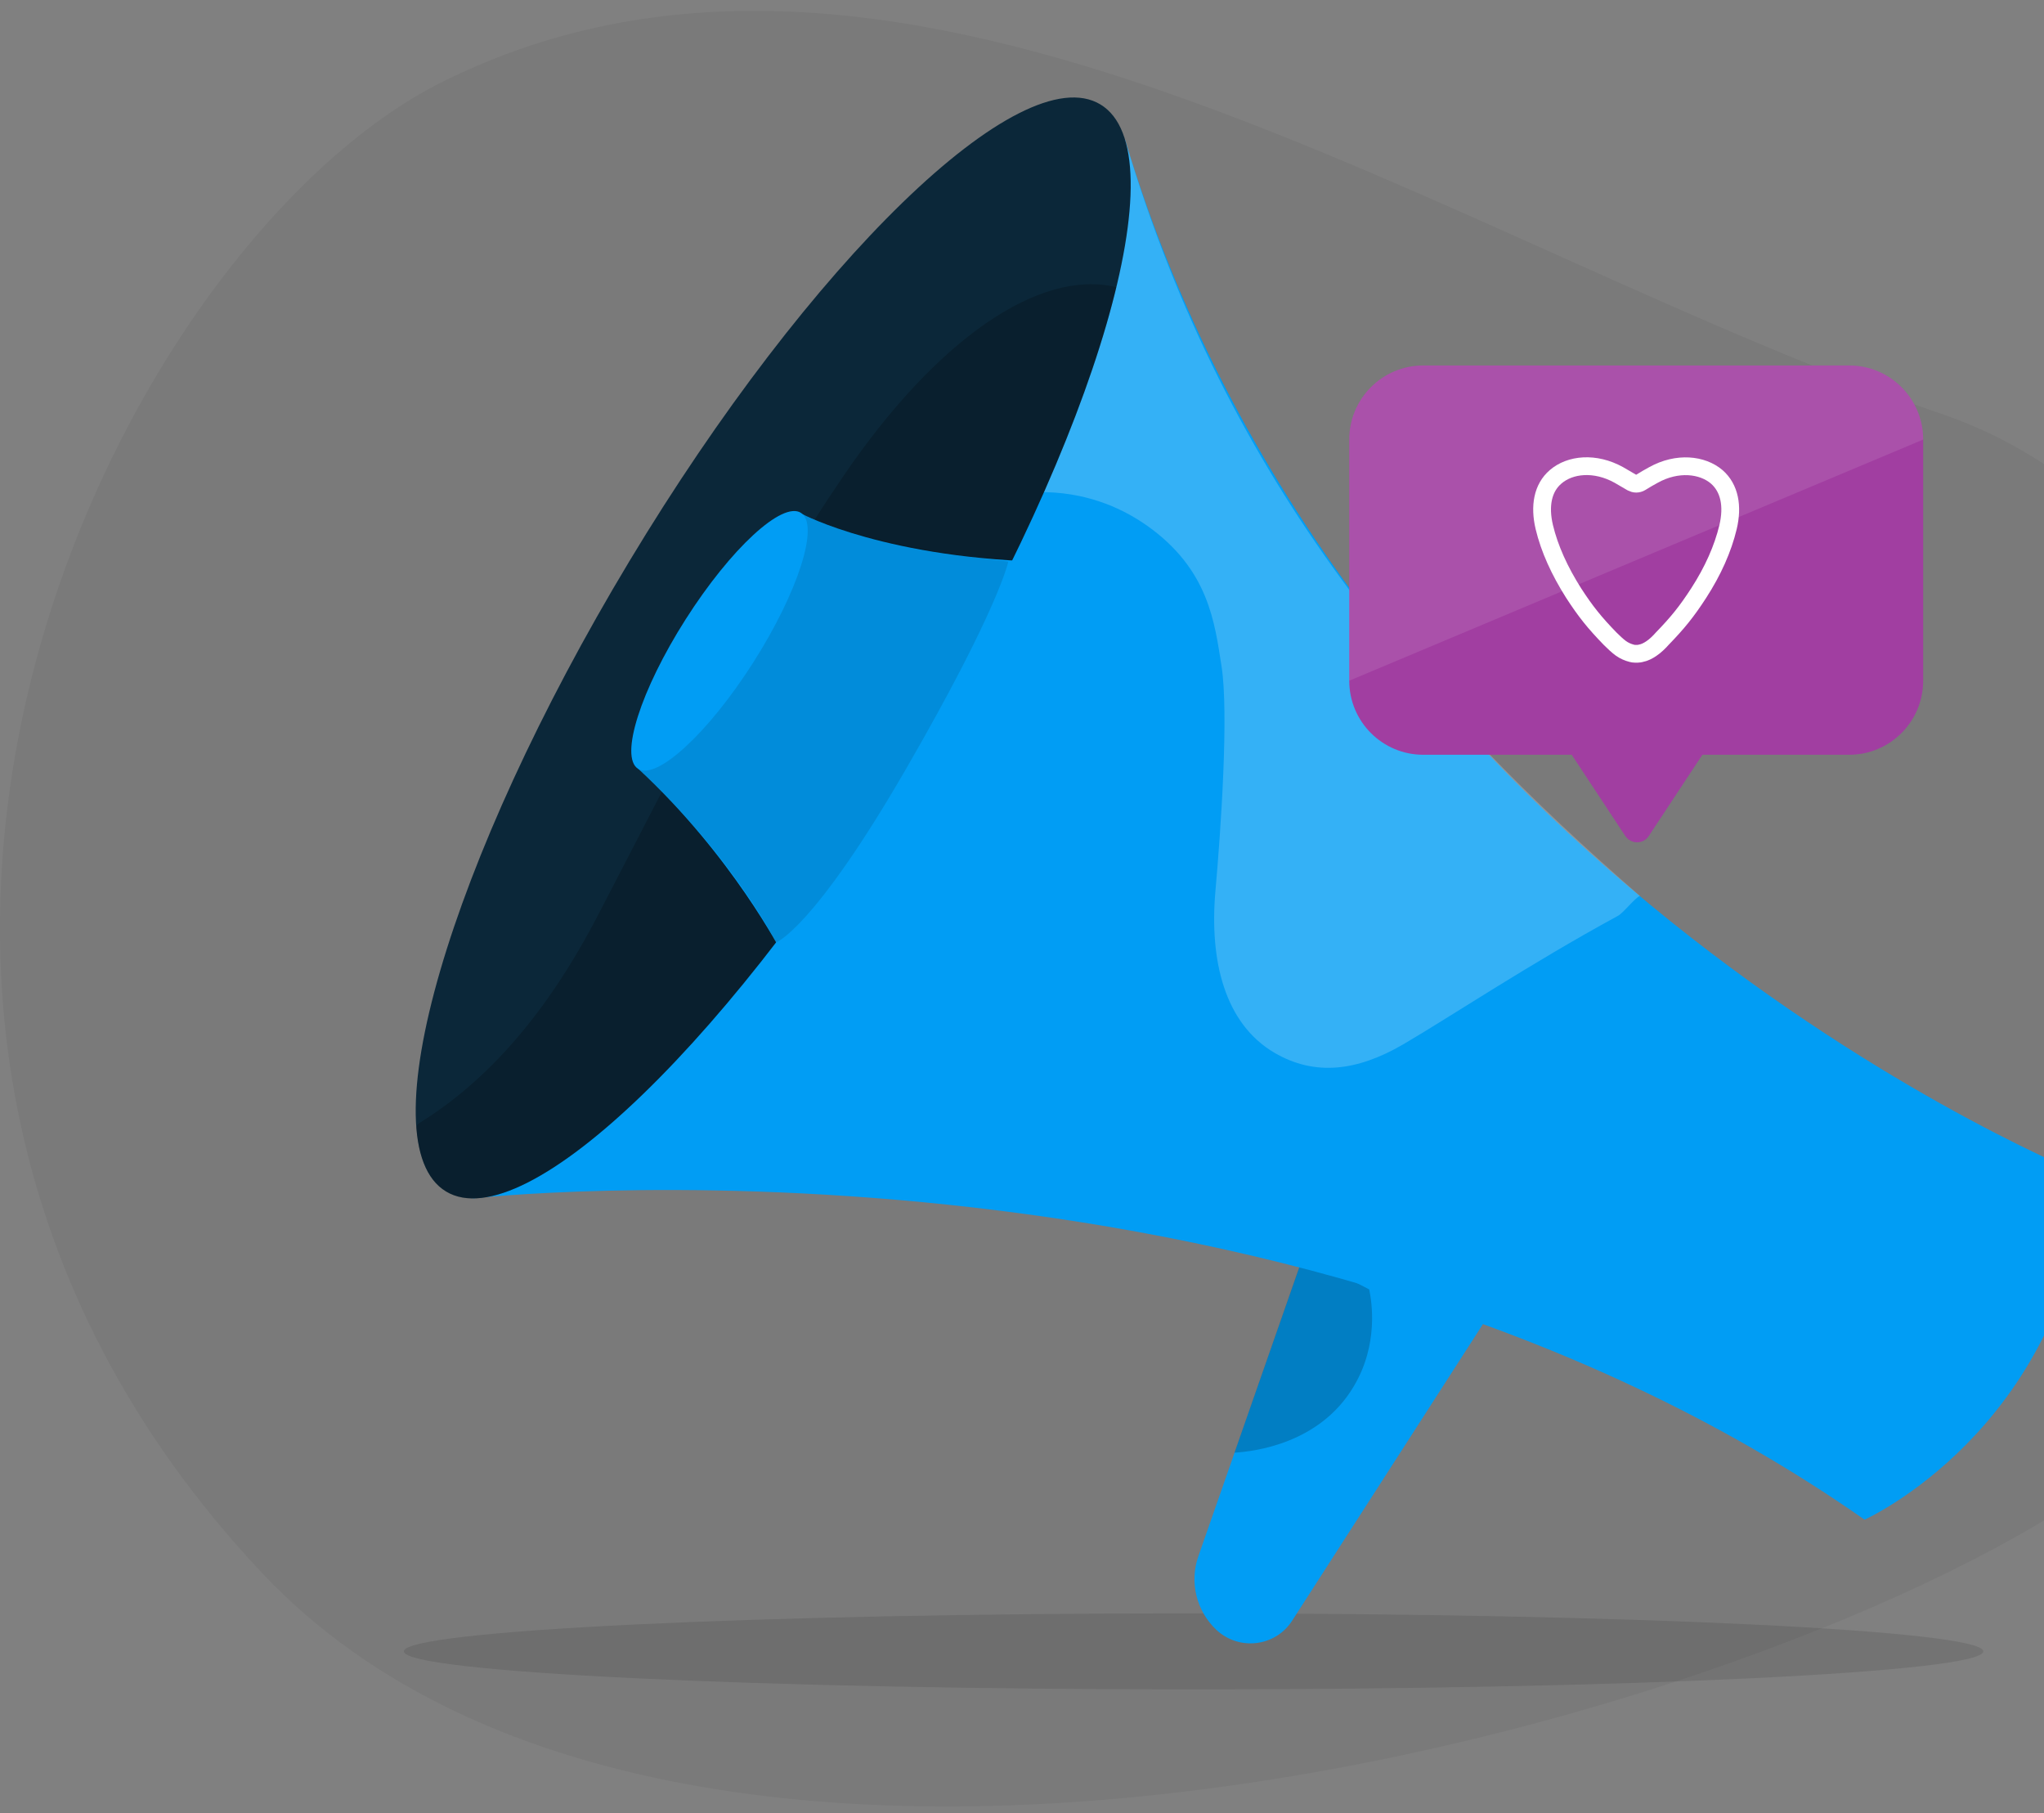 <svg width="115" height="102" viewBox="0 0 115 102" fill="none" xmlns="http://www.w3.org/2000/svg">
<rect x="0" y="0" width="115" height="102" fill="#808080" stroke="none"/>
<g style="mix-blend-mode:multiply" opacity="0.05">
<path d="M24.834 4.636C51.015 -8.461 81.46 13.8 109.27 23.295C130.677 30.601 138.429 66.174 120.355 81.753C104.357 95.55 39.56 114.934 14.69 88.422C-15.181 56.59 6.863 13.622 24.834 4.636Z" fill="black"/>
</g>
<path opacity="0.1" d="M67.153 95.028C91.692 95.028 111.585 94.071 111.585 92.89C111.585 91.709 91.692 90.751 67.153 90.751C42.614 90.751 22.721 91.709 22.721 92.89C22.721 94.071 42.614 95.028 67.153 95.028Z" fill="black"/>
<path d="M72.709 91.149L83.512 74.36L73.572 69.954L67.427 87.525C66.909 88.985 67.308 90.618 68.436 91.68C69.71 92.874 71.767 92.635 72.709 91.149Z" fill="#019DF4"/>
<path opacity="0.2" d="M69.455 81.713C70.57 81.646 74.246 81.208 76.157 77.997C77.577 75.634 77.179 73.206 77.033 72.529L73.33 70.618L69.455 81.713Z" fill="black"/>
<path d="M117.498 66.199C117.498 66.199 75.879 49.689 63.297 7.857L26.615 67.406C26.615 67.406 71.871 62.35 104.904 85.482C104.904 85.482 116.118 80.466 117.498 66.199Z" fill="#019DF4"/>
<path d="M64.574 29.596C68.011 32.051 68.343 35.024 68.728 37.493C69.139 40.12 68.688 46.703 68.383 50.114C68.038 54.029 68.9 57.572 71.701 59.218C73.996 60.558 76.372 60.24 78.933 58.754C81.442 57.294 86.087 54.201 91.024 51.52C91.342 51.348 91.945 50.543 92.264 50.397C80.246 39.947 69.046 27.366 63.3 7.857L49.152 31.149C56.943 25.747 62.092 27.831 64.574 29.596Z" fill="white" fill-opacity="0.2"/>
<path d="M51.598 41.321C61.764 24.436 66.381 8.566 61.91 5.874C57.439 3.182 45.573 14.688 35.407 31.573C25.241 48.458 20.624 64.328 25.095 67.02C29.566 69.712 41.432 58.206 51.598 41.321Z" fill="#0B2739"/>
<path opacity="0.2" d="M47.466 26.757C42.436 34.136 38.8 41.568 33.65 51.468C30.744 57.069 27.386 60.825 23.591 63.174C23.485 63.24 23.418 63.36 23.431 63.492C23.577 65.218 24.122 66.425 25.09 67.023C29.563 69.717 41.428 58.21 51.593 41.329C57.26 31.92 61.202 22.829 62.808 16.153C58.481 15.105 52.708 19.073 47.466 26.757Z" fill="black"/>
<path d="M44 53.618C44 53.618 41.213 48.15 35.904 43.239L45.141 28.919C45.141 28.919 49.972 31.481 59.275 31.613L44 53.618Z" fill="#019DF4"/>
<g opacity="0.3">
<path opacity="0.35" d="M43.669 53.01C43.669 53.01 41.213 48.15 35.904 43.239L45.141 28.919C45.141 28.919 47.849 30.542 56.731 31.587C56.731 31.587 56.209 34.199 50.984 43.239C45.759 52.279 43.669 53.01 43.669 53.01Z" fill="black"/>
</g>
<path d="M42.384 37.258C44.915 33.282 46.115 29.517 45.064 28.848C44.013 28.179 41.109 30.859 38.578 34.834C36.046 38.81 34.846 42.575 35.897 43.244C36.948 43.913 39.852 41.233 42.384 37.258Z" fill="#019DF4"/>
<path d="M104.034 20.558H80.079C77.77 20.558 75.912 22.429 75.912 24.725V38.289C75.912 40.598 77.783 42.456 80.079 42.456H88.427L91.44 47.021C91.758 47.499 92.462 47.499 92.767 47.021L95.779 42.456H104.034C106.344 42.456 108.202 40.585 108.202 38.289V24.725C108.202 22.429 106.344 20.558 104.034 20.558Z" fill="#A13EA1"/>
<path opacity="0.1" d="M104.034 20.558H80.079C77.77 20.558 75.912 22.429 75.912 24.725V38.289L108.202 24.725C108.202 22.429 106.344 20.558 104.034 20.558Z" fill="white"/>
<path d="M93.521 35.926C94.383 35.037 94.901 34.4 95.578 33.352C96.374 32.118 96.932 30.87 97.224 29.649C97.502 28.481 97.317 27.459 96.587 26.822C95.777 26.132 94.37 25.973 93.03 26.716C92.778 26.849 92.539 26.995 92.3 27.141C92.234 27.181 92.141 27.207 92.061 27.207C91.968 27.207 91.888 27.181 91.809 27.141C91.57 26.995 91.318 26.862 91.079 26.716C89.738 25.973 88.332 26.119 87.522 26.822C86.792 27.446 86.606 28.468 86.885 29.649C87.177 30.87 87.748 32.118 88.531 33.352C89.208 34.4 89.725 35.037 90.588 35.926C90.76 36.099 91.013 36.338 91.198 36.471C91.384 36.603 91.596 36.696 91.809 36.749C91.862 36.763 91.928 36.776 91.995 36.776C92.021 36.776 92.034 36.776 92.061 36.776C92.088 36.776 92.101 36.776 92.127 36.776C92.194 36.776 92.247 36.763 92.313 36.749C92.525 36.709 92.738 36.603 92.924 36.471C93.109 36.351 93.362 36.112 93.521 35.926Z" stroke="white" stroke-miterlimit="10" stroke-linecap="round" stroke-linejoin="round"/>
</svg>
